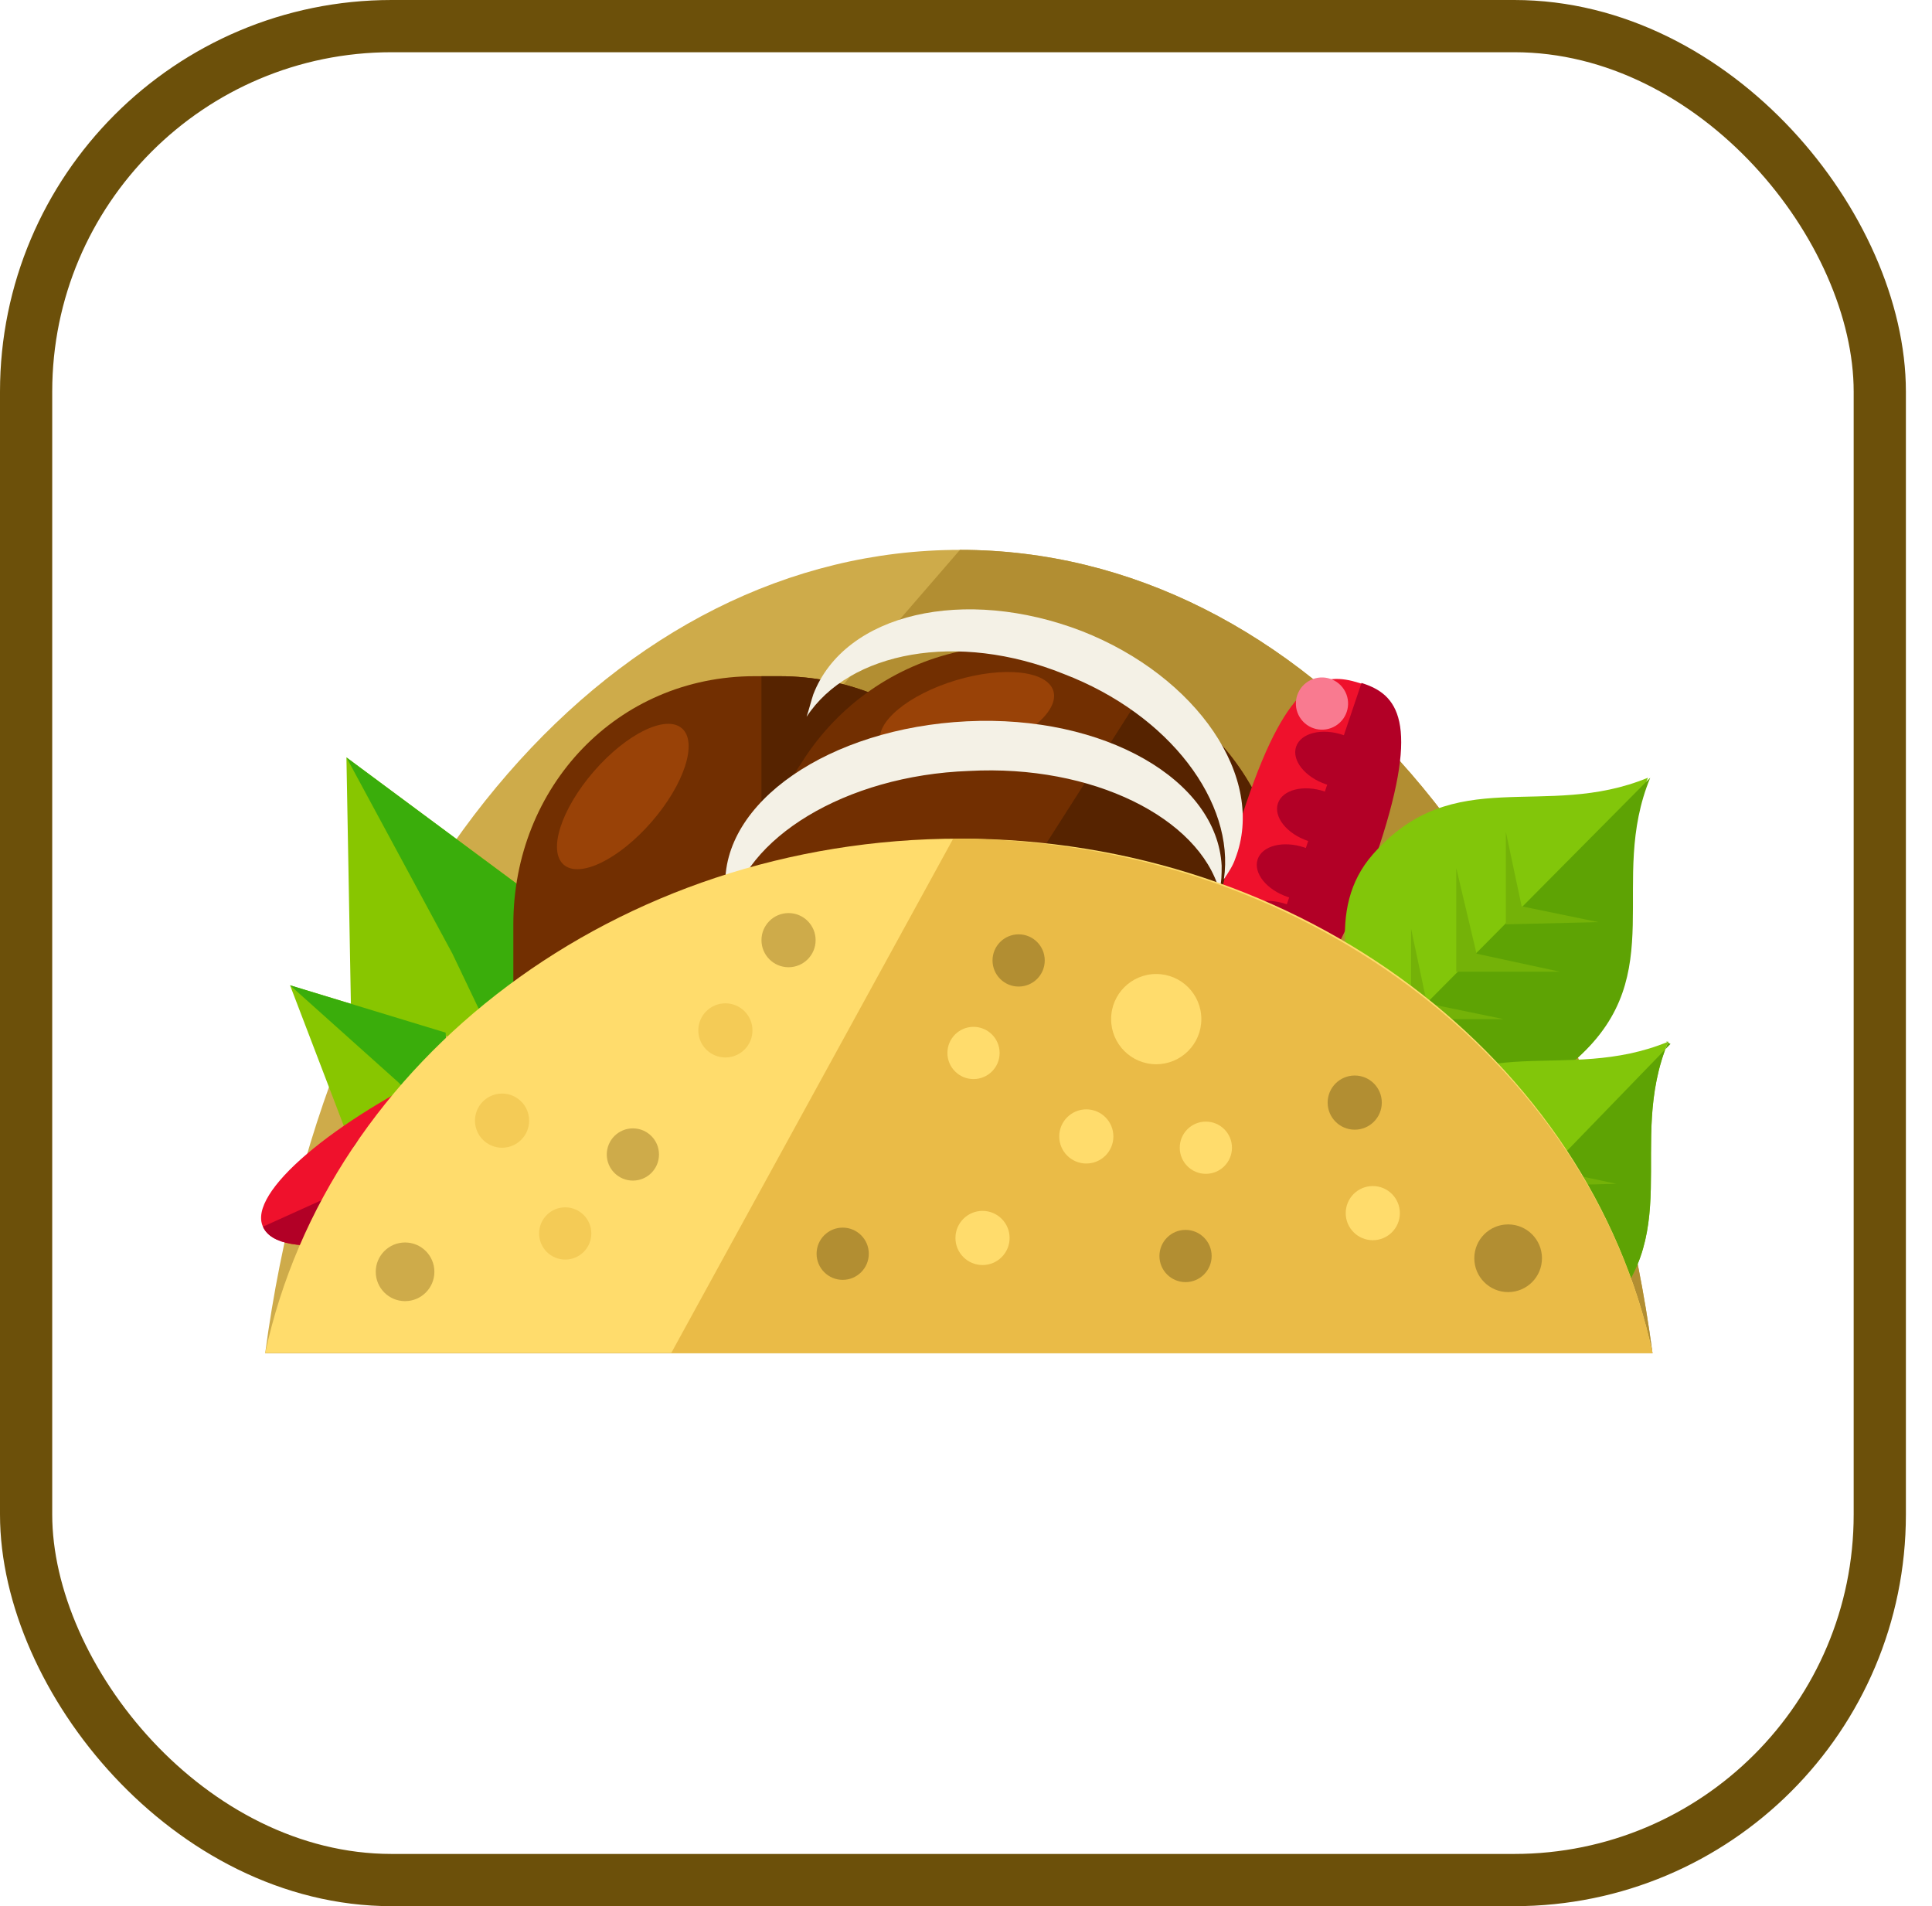 <?xml version="1.0" encoding="UTF-8"?>
<svg width="74px" height="73px" viewBox="0 0 74 73" version="1.1" xmlns="http://www.w3.org/2000/svg" xmlns:xlink="http://www.w3.org/1999/xlink">
    <!-- Generator: Sketch 51.3 (57544) - http://www.bohemiancoding.com/sketch -->
    <title>build-tools/module-bundlers</title>
    <desc>Created with Sketch.</desc>
    <defs>
        <rect id="path-1" x="0" y="0" width="69" height="69" rx="14"></rect>
    </defs>
    <g id="build-tools/module-bundlers" stroke="none" stroke-width="1" fill="none" fill-rule="evenodd">
        <g id="container" transform="translate(2, 2)">
            <mask id="mask-2" fill="white">
                <use xlink:href="#path-1"></use>
            </mask>
            <rect stroke="#6C500A" stroke-width="2" x="-1" y="-1" width="71" height="71" rx="14"></rect>
            <g id="taco" mask="url(#mask-2)">
                <g transform="translate(8, 19)">
                    <path d="M53.294,30.816 C50.875,12.672 39.902,0.058 26.769,0.058 C13.637,0.058 2.577,12.672 0.158,30.816 L53.294,30.816 Z" id="Shape" fill="#CEAB4A" fill-rule="nonzero"></path>
                    <path d="M0.158,30.816 L53.294,30.816 C50.875,12.672 39.902,0.058 26.769,0.058" id="Shape" fill="#B28E32" fill-rule="nonzero"></path>
                    <polygon id="Shape" fill="#88C600" fill-rule="nonzero" points="10.958 13.709 9.144 19.325 3.441 17.51 3.269 8.006"></polygon>
                    <polygon id="Shape" fill="#3AAD0B" fill-rule="nonzero" points="10.958 13.709 9.144 19.325 7.329 15.523 3.269 8.006"></polygon>
                    <polygon id="Shape" fill="#88C600" fill-rule="nonzero" points="7.07 18.547 7.243 22.435 3.355 22.608 1.109 16.733"></polygon>
                    <polygon id="Shape" fill="#3AAD0B" fill-rule="nonzero" points="7.07 18.547 7.243 22.435 5.256 20.448 1.109 16.733"></polygon>
                    <path d="M29.534,17.856 C29.534,23.126 25.128,27.36 19.857,27.36 L18.907,27.36 C13.637,27.36 9.662,23.213 9.662,17.856 L9.662,14.4 C9.662,9.13 13.637,4.896 18.907,4.896 L19.857,4.896 C25.128,4.896 29.534,9.13 29.534,14.4 L29.534,17.856 Z" id="Shape" fill="#722F01" fill-rule="nonzero"></path>
                    <path d="M19.166,4.896 L19.857,4.896 C25.128,4.896 29.534,9.13 29.534,14.4 L29.534,17.856 C29.534,23.126 25.128,27.36 19.857,27.36 L19.166,27.36" id="Shape" fill="#562300" fill-rule="nonzero"></path>
                    <ellipse id="Oval" fill="#994207" fill-rule="nonzero" transform="translate(13.855, 9.504) rotate(130.913) translate(-13.855, -9.504) " cx="13.855" cy="9.504" rx="3.456" ry="1.469"></ellipse>
                    <path d="M35.841,21.917 C32.99,26.41 27.029,27.706 22.622,24.854 L21.758,24.336 C17.265,21.485 15.969,15.61 18.821,11.117 L20.721,8.179 C23.573,3.686 29.448,2.39 33.941,5.242 L34.718,5.76 C39.211,8.611 40.507,14.486 37.656,18.979 L35.841,21.917 Z" id="Shape" fill="#722F01" fill-rule="nonzero"></path>
                    <path d="M33.941,5.242 L34.718,5.76 C39.211,8.611 40.507,14.486 37.656,18.979 L35.755,21.917 C32.99,26.41 27.029,27.706 22.622,24.854 L21.758,24.336" id="Shape" fill="#562300" fill-rule="nonzero"></path>
                    <ellipse id="Oval" fill="#994207" fill-rule="nonzero" transform="translate(27.038, 6.459) rotate(163.25) translate(-27.038, -6.459) " cx="27.038" cy="6.459" rx="3.456" ry="1.469"></ellipse>
                    <path d="M42.753,11.376 C41.112,16.214 38.693,19.67 37.31,19.238 C35.928,18.806 36.101,14.486 37.742,9.734 C39.384,4.896 40.68,4.723 42.062,5.155 C43.445,5.587 44.395,6.624 42.753,11.376 Z" id="Shape" fill="#EF112C" fill-rule="nonzero"></path>
                    <g id="Group" stroke-width="1" fill="none" fill-rule="evenodd" transform="translate(37.26, 5.076)">
                        <path d="M4.889,0.079 C6.271,0.511 7.135,1.548 5.58,6.3 C3.938,11.138 1.519,14.594 0.137,14.162" id="Shape" fill="#B20026" fill-rule="nonzero"></path>
                        <ellipse id="Oval" fill="#B20026" fill-rule="nonzero" transform="translate(3.858, 3.016) rotate(-71.416) translate(-3.858, -3.016) " cx="3.858" cy="3.016" rx="1" ry="1.555"></ellipse>
                        <ellipse id="Oval" fill="#B20026" fill-rule="nonzero" transform="translate(3.162, 5.184) rotate(-71.404) translate(-3.162, -5.184) " cx="3.162" cy="5.184" rx="1" ry="1.555"></ellipse>
                        <ellipse id="Oval" fill="#B20026" fill-rule="nonzero" transform="translate(2.385, 7.328) rotate(-71.416) translate(-2.385, -7.328) " cx="2.385" cy="7.328" rx="1" ry="1.555"></ellipse>
                        <ellipse id="Oval" fill="#B20026" fill-rule="nonzero" transform="translate(1.684, 9.495) rotate(-71.404) translate(-1.684, -9.495) " cx="1.684" cy="9.495" rx="1" ry="1.555"></ellipse>
                    </g>
                    <ellipse id="Oval" fill="#F97A90" fill-rule="nonzero" transform="translate(40.635, 5.944) rotate(148.09) translate(-40.635, -5.944) " cx="40.635" cy="5.944" rx="1" ry="1"></ellipse>
                    <path d="M9.489,24.595 C4.91,26.669 0.677,27.36 0.072,25.978 C-0.533,24.682 2.75,21.917 7.329,19.757 C11.909,17.683 13.032,18.461 13.637,19.757 C14.241,21.139 14.069,22.522 9.489,24.595 Z" id="Shape" fill="#EF112C" fill-rule="nonzero"></path>
                    <g id="Group" stroke-width="1" fill="none" fill-rule="evenodd" transform="translate(0, 19.44)">
                        <path d="M13.637,0.403 C14.241,1.699 14.155,3.082 9.489,5.155 C4.91,7.229 0.677,7.92 0.072,6.538" id="Shape" fill="#B20026" fill-rule="nonzero"></path>
                        <ellipse id="Oval" fill="#B20026" fill-rule="nonzero" transform="translate(10.775, 1.721) rotate(-24.476) translate(-10.775, -1.721) " cx="10.775" cy="1.721" rx="1" ry="1.555"></ellipse>
                        <ellipse id="Oval" fill="#B20026" fill-rule="nonzero" transform="translate(8.694, 2.658) rotate(-24.438) translate(-8.694, -2.658) " cx="8.694" cy="2.658" rx="1" ry="1.555"></ellipse>
                        <ellipse id="Oval" fill="#B20026" fill-rule="nonzero" transform="translate(6.618, 3.591) rotate(-24.476) translate(-6.618, -3.591) " cx="6.618" cy="3.591" rx="1" ry="1.555"></ellipse>
                        <ellipse id="Oval" fill="#B20026" fill-rule="nonzero" transform="translate(4.536, 4.531) rotate(-24.451) translate(-4.536, -4.531) " cx="4.536" cy="4.531" rx="1" ry="1.555"></ellipse>
                    </g>
                    <ellipse id="Oval" fill="#F97A90" fill-rule="nonzero" transform="translate(12.04, 19.321) rotate(-164.99) translate(-12.04, -19.321) " cx="12.04" cy="19.321" rx="1" ry="1"></ellipse>
                    <path d="M53.121,8.784 C49.147,10.426 45.691,8.179 42.581,11.722 C40.766,13.795 41.63,16.646 42.494,19.843 L42.408,19.843 C45.605,20.707 48.369,21.312 50.443,19.498 C53.899,16.301 51.48,12.758 53.121,8.784 Z" id="Shape" fill="#82C60A" fill-rule="nonzero"></path>
                    <path d="M42.494,19.584 L42.494,19.843 L42.408,19.843 C45.605,20.707 48.369,21.312 50.443,19.498 C53.985,16.301 51.566,12.758 53.208,8.784 L53.294,8.698" id="Shape" fill="#5EA304" fill-rule="nonzero"></path>
                    <g id="Group" stroke-width="1" fill="none" fill-rule="evenodd" transform="translate(43.956, 10.8)">
                        <polygon id="Shape" fill="#74B208" fill-rule="nonzero" points="4.327 2.909 3.722 0.058 3.722 3.6 7.265 3.514"></polygon>
                        <polygon id="Shape" fill="#74B208" fill-rule="nonzero" points="0.698 6.624 0.093 3.773 0.093 7.229 3.636 7.229"></polygon>
                        <polygon id="Shape" fill="#74B208" fill-rule="nonzero" points="2.599 4.723 1.821 1.44 1.821 5.414 5.796 5.414"></polygon>
                    </g>
                    <path d="M27.115,8.525 C31.867,8.266 35.928,10.339 36.705,13.104 C36.792,12.758 36.792,12.499 36.792,12.154 C36.619,8.87 32.299,6.365 27.029,6.624 C21.758,6.883 17.611,9.734 17.784,13.018 C17.784,13.363 17.87,13.622 17.957,13.968 C18.475,11.117 22.363,8.698 27.115,8.525 Z" id="Shape" fill="#F4F1E6" fill-rule="nonzero"></path>
                    <path d="M53.899,18.893 C49.925,20.534 46.469,18.288 43.358,21.83 C41.544,23.904 42.494,26.755 43.358,29.952 L43.185,29.952 C46.382,30.816 49.147,31.421 51.134,29.606 C54.677,26.41 52.257,22.781 53.899,18.893 Z" id="Shape" fill="#82C60A" fill-rule="nonzero"></path>
                    <path d="M43.358,29.952 L43.185,29.952 C46.382,30.816 49.147,31.421 51.134,29.606 C54.677,26.41 52.257,22.867 53.899,18.893 L53.813,18.893 L53.985,18.979" id="Shape" fill="#5EA304" fill-rule="nonzero"></path>
                    <g id="Group" stroke-width="1" fill="none" fill-rule="evenodd" transform="translate(44.712, 20.844)">
                        <polygon id="Shape" fill="#74B208" fill-rule="nonzero" points="4.349 2.887 3.657 0.036 3.744 3.578 7.2 3.492"></polygon>
                        <polygon id="Shape" fill="#74B208" fill-rule="nonzero" points="0.72 6.602 0.029 3.751 0.115 7.294 3.571 7.207"></polygon>
                        <polygon id="Shape" fill="#74B208" fill-rule="nonzero" points="2.621 4.702 1.843 1.505 1.843 5.479 5.817 5.393"></polygon>
                    </g>
                    <path d="M53.294,30.816 C50.875,19.584 39.902,11.117 26.769,11.117 C13.637,11.117 2.577,19.584 0.158,30.816 L53.294,30.816 Z" id="Shape" fill="#FFDC6C" fill-rule="nonzero"></path>
                    <path d="M15.71,30.816 L53.294,30.816 C50.875,19.584 39.729,11.117 26.51,11.117" id="Shape" fill="#EABB47" fill-rule="nonzero"></path>
                    <circle id="Oval" fill="#F4CB56" fill-rule="nonzero" cx="9.23" cy="21.917" r="1.037"></circle>
                    <g id="Group" stroke-width="1" fill="none" fill-rule="evenodd" transform="translate(26.568, 21.384)">
                        <circle id="Oval" fill="#FFDC6C" fill-rule="nonzero" cx="1.065" cy="5.026" r="1.037"></circle>
                        <circle id="Oval" fill="#FFDC6C" fill-rule="nonzero" cx="16.013" cy="4.075" r="1.037"></circle>
                        <circle id="Oval" fill="#FFDC6C" fill-rule="nonzero" cx="5.04" cy="1.138" r="1.037"></circle>
                    </g>
                    <circle id="Oval" fill="#B28E32" fill-rule="nonzero" cx="41.889" cy="21.226" r="1.037"></circle>
                    <g id="Group" stroke-width="1" fill="none" fill-rule="evenodd" transform="translate(26.676, 16.2)">
                        <circle id="Oval" fill="#FFDC6C" fill-rule="nonzero" cx="7.61" cy="1.829" r="1.728"></circle>
                        <circle id="Oval" fill="#FFDC6C" fill-rule="nonzero" cx="9.511" cy="6.754" r="1"></circle>
                        <circle id="Oval" fill="#FFDC6C" fill-rule="nonzero" cx="0.612" cy="3.125" r="1"></circle>
                    </g>
                    <circle id="Oval" fill="#F4CB56" fill-rule="nonzero" cx="17.784" cy="18.461" r="1.037"></circle>
                    <circle id="Oval" fill="#CEAB4A" fill-rule="nonzero" cx="20.203" cy="15.005" r="1.037"></circle>
                    <g id="Group" stroke-width="1" fill="none" fill-rule="evenodd" transform="translate(21.708, 15.228)">
                        <circle id="Oval" fill="#B28E32" fill-rule="nonzero" cx="26.057" cy="11.959" r="1.296"></circle>
                        <circle id="Oval" fill="#B28E32" fill-rule="nonzero" cx="13.701" cy="11.873" r="1"></circle>
                        <circle id="Oval" fill="#B28E32" fill-rule="nonzero" cx="0.569" cy="11.786" r="1"></circle>
                        <circle id="Oval" fill="#B28E32" fill-rule="nonzero" cx="7.308" cy="0.554" r="1"></circle>
                    </g>
                    <circle id="Oval" fill="#F4CB56" fill-rule="nonzero" cx="11.649" cy="26.237" r="1"></circle>
                    <g id="Group" stroke-width="1" fill="none" fill-rule="evenodd" transform="translate(4.32, 22.68)">
                        <circle id="Oval" fill="#CEAB4A" fill-rule="nonzero" cx="9.921" cy="0.533" r="1"></circle>
                        <circle id="Oval" fill="#CEAB4A" fill-rule="nonzero" cx="1.195" cy="5.026" r="1.123"></circle>
                    </g>
                    <path d="M30.744,4.81 C34.805,6.365 37.31,9.734 36.878,12.672 C37.051,12.413 37.224,12.154 37.31,11.894 C38.52,8.784 35.841,4.896 31.435,3.168 C26.942,1.44 22.363,2.477 21.153,5.587 C21.067,5.846 20.981,6.192 20.894,6.451 C22.536,3.946 26.683,3.168 30.744,4.81 Z" id="Shape" fill="#F4F1E6" fill-rule="nonzero"></path>
                </g>
            </g>
        </g>
    </g>
</svg>